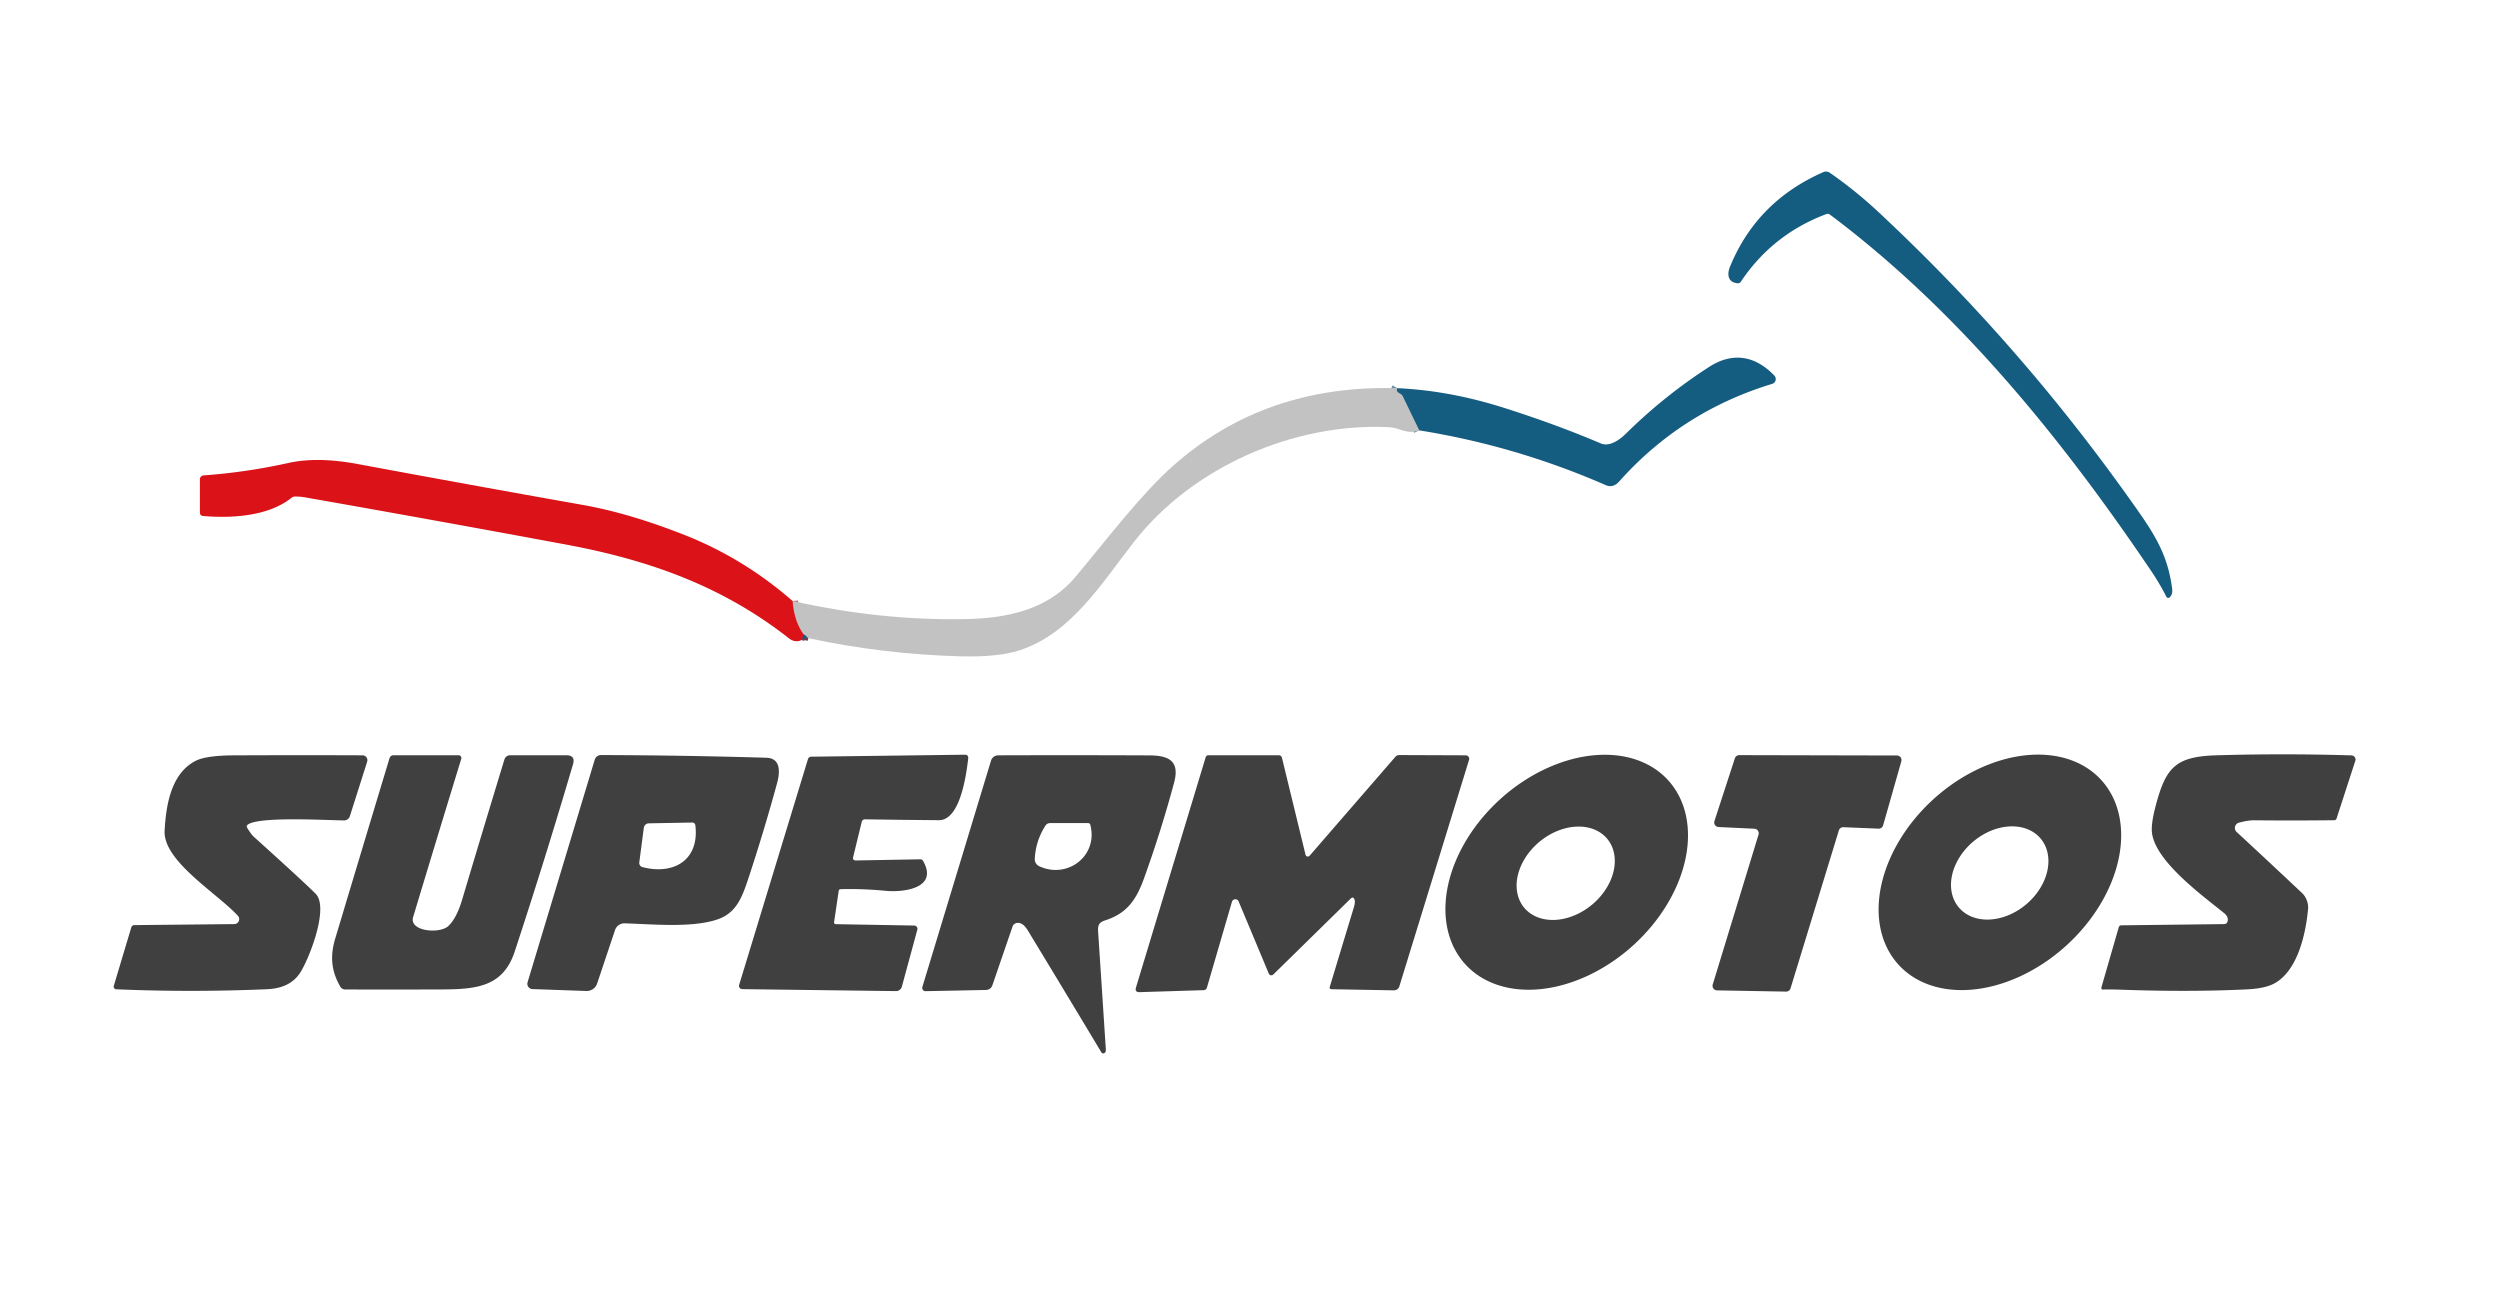 <?xml version="1.0" encoding="UTF-8" standalone="no"?>
<!DOCTYPE svg PUBLIC "-//W3C//DTD SVG 1.1//EN" "http://www.w3.org/Graphics/SVG/1.1/DTD/svg11.dtd">
<svg xmlns="http://www.w3.org/2000/svg" version="1.1" viewBox="0.00 0.00 691.00 361.00">
<g stroke-width="3.10" fill="none" stroke-linecap="butt">
<path stroke="#6c8fa2" vector-effect="non-scaling-stroke" d="
  M 392.26 118.95
  L 387.70 109.51
  Q 387.47 109.05 387.00 108.82
  Q 385.70 108.21 386.23 107.30"
/>
<path stroke="#6c8fa2" vector-effect="non-scaling-stroke" d="
  M 223.23 176.35
  Q 222.71 175.65 222.04 175.28"
/>
<path stroke="#cf6a6d" vector-effect="non-scaling-stroke" d="
  M 222.04 175.28
  Q 219.46 171.67 219.05 166.10"
/>
<path stroke="#78374d" vector-effect="non-scaling-stroke" d="
  M 222.04 175.28
  L 221.76 176.83"
/>
</g>
<path fill="#155c81" d="
  M 504.78 59.18
  Q 489.94 64.74 481.14 77.90
  A 0.92 0.92 0.0 0 1 480.31 78.30
  C 477.52 78.06 477.30 75.80 478.21 73.62
  Q 485.64 55.61 503.96 47.58
  A 1.85 1.84 -39.5 0 1 505.76 47.75
  Q 512.71 52.55 519.18 58.58
  Q 557.46 94.29 587.85 136.83
  C 594.85 146.64 599.05 152.38 600.38 162.73
  Q 600.58 164.24 599.73 165.09
  A 0.60 0.59 54.3 0 1 598.78 164.93
  Q 596.87 161.19 594.50 157.69
  C 569.76 121.05 541.15 85.80 505.81 59.33
  Q 505.33 58.97 504.78 59.18
  Z"
/>
<path fill="#155c81" d="
  M 392.26 118.95
  L 387.70 109.51
  Q 387.47 109.05 387.00 108.82
  Q 385.70 108.21 386.23 107.30
  Q 400.57 107.92 415.75 112.74
  Q 430.26 117.36 442.48 122.57
  C 444.74 123.53 447.49 121.74 449.34 119.92
  Q 459.92 109.47 472.41 101.41
  C 478.96 97.19 485.19 98.34 490.43 103.81
  A 1.39 1.39 0.0 0 1 489.84 106.10
  Q 464.82 113.71 447.56 133.06
  Q 445.85 134.98 443.82 134.09
  Q 419.01 123.24 392.26 118.95
  Z"
/>
<path fill="#c2c2c2" d="
  M 386.23 107.30
  Q 385.70 108.21 387.00 108.82
  Q 387.47 109.05 387.70 109.51
  L 392.26 118.95
  C 388.70 120.22 386.98 118.21 383.89 118.07
  C 357.44 116.81 329.59 129.19 313.58 149.59
  C 304.65 160.97 296.15 175.13 281.73 179.77
  Q 275.81 181.68 265.48 181.41
  Q 244.14 180.85 223.23 176.35
  Q 222.71 175.65 222.04 175.28
  Q 219.46 171.67 219.05 166.10
  Q 243.41 171.61 267.24 171.11
  C 278.50 170.87 289.73 168.44 297.22 159.49
  C 305.89 149.15 315.46 136.48 324.44 128.57
  Q 349.78 106.23 386.23 107.30
  Z"
/>
<path fill="#db1218" d="
  M 219.05 166.10
  Q 219.46 171.67 222.04 175.28
  L 221.76 176.83
  Q 219.82 177.81 218.06 176.43
  C 199.53 161.90 179.27 154.76 156.30 150.49
  Q 120.31 143.80 84.26 137.46
  Q 82.89 137.22 81.47 137.25
  A 1.46 1.44 -64.9 0 0 80.58 137.58
  C 74.20 142.74 63.86 143.31 56.06 142.61
  A 0.89 0.88 2.5 0 1 55.25 141.73
  L 55.25 132.49
  A 1.10 1.09 -2.3 0 1 56.26 131.40
  Q 68.00 130.56 79.74 127.96
  Q 87.72 126.19 98.71 128.23
  Q 129.92 134.04 161.18 139.58
  Q 174.00 141.86 189.32 147.91
  Q 205.54 154.32 219.05 166.10
  Z"
/>
<path fill="#155c81" d="
  M 222.04 175.28
  Q 222.71 175.65 223.23 176.35
  Q 222.78 176.26 221.76 176.83
  L 222.04 175.28
  Z"
/>
<path fill="#404040" d="
  M 374.41 248.74
  Q 374.09 247.62 373.27 248.43
  L 351.93 269.36
  A 0.76 0.76 0.0 0 1 350.70 269.11
  L 342.35 249.15
  A 0.98 0.98 0.0 0 0 340.51 249.25
  L 333.59 273.00
  A 0.95 0.94 7.2 0 1 332.71 273.68
  L 314.99 274.23
  Q 313.58 274.27 313.99 272.92
  L 333.25 209.30
  A 0.77 0.76 8.0 0 1 333.99 208.75
  L 353.46 208.75
  A 0.89 0.89 0.0 0 1 354.33 209.44
  L 360.85 236.25
  A 0.65 0.65 0.0 0 0 361.98 236.52
  L 385.68 209.18
  A 1.44 1.40 20.1 0 1 386.75 208.70
  L 405.14 208.77
  A 0.96 0.96 0.0 0 1 406.05 210.01
  L 386.78 272.63
  A 1.58 1.57 9.1 0 1 385.25 273.73
  L 367.95 273.42
  A 0.45 0.44 8.9 0 1 367.53 272.85
  Q 370.84 261.86 374.20 250.81
  Q 374.62 249.45 374.41 248.74
  Z"
/>
<path fill="#404040" d="
  M 580.802 215.613
  A 37.90 27.32 -42.3 0 1 571.157 261.327
  A 37.90 27.32 -42.3 0 1 524.738 266.627
  A 37.90 27.32 -42.3 0 1 534.383 220.913
  A 37.90 27.32 -42.3 0 1 580.802 215.613
  Z
  M 564.025 231.77
  A 14.78 11.35 -40.1 0 0 545.409 232.608
  A 14.78 11.35 -40.1 0 0 541.414 250.81
  A 14.78 11.35 -40.1 0 0 560.031 249.972
  A 14.78 11.35 -40.1 0 0 564.025 231.77
  Z"
/>
<path fill="#404040" d="
  M 586.44 273.56
  Q 582.90 273.44 581.42 273.51
  Q 580.64 273.55 580.86 272.81
  L 585.63 256.27
  A 0.71 0.69 -81.6 0 1 586.30 255.76
  L 614.79 255.42
  A 0.94 0.94 0.0 0 0 615.67 254.77
  Q 616.08 253.48 614.81 252.44
  C 608.86 247.58 594.74 237.46 594.75 229.26
  Q 594.75 226.83 595.83 222.72
  C 598.65 212.09 601.28 209.09 612.77 208.76
  Q 631.53 208.22 649.97 208.79
  A 1.14 1.13 -80.0 0 1 651.01 210.28
  L 645.82 226.25
  A 0.65 0.65 0.0 0 1 645.21 226.71
  Q 634.06 226.84 623.11 226.73
  C 621.65 226.72 620.15 227.04 618.84 227.39
  A 1.51 1.51 0.0 0 0 618.21 229.96
  Q 627.36 238.42 636.39 246.94
  C 637.44 247.93 638.08 249.74 637.96 251.15
  C 637.35 257.85 635.23 267.80 629.06 271.58
  Q 626.42 273.20 621.11 273.46
  Q 605.35 274.23 586.44 273.56
  Z"
/>
<path fill="#404040" d="
  M 65.76 253.14
  C 60.21 247.01 45.05 238.05 45.50 229.62
  C 45.87 222.79 47.19 213.78 54.11 210.28
  Q 57.01 208.81 64.75 208.78
  Q 82.51 208.70 100.21 208.77
  A 1.35 1.34 -81.3 0 1 101.49 210.52
  L 96.70 225.60
  A 1.66 1.66 0.0 0 1 95.10 226.76
  C 90.48 226.74 71.47 225.59 68.46 227.95
  Q 68.02 228.30 68.31 228.79
  Q 69.42 230.63 70.18 231.31
  Q 83.84 243.62 87.23 247.02
  C 91.17 250.97 85.07 265.93 82.74 269.20
  Q 79.92 273.16 73.82 273.42
  Q 52.81 274.32 32.13 273.44
  A 0.74 0.74 0.0 0 1 31.45 272.49
  L 36.29 256.33
  A 0.88 0.87 7.9 0 1 37.13 255.70
  L 64.76 255.42
  A 1.37 1.36 -21.4 0 0 65.76 253.14
  Z"
/>
<path fill="#404040" d="
  M 123.94 255.94
  Q 126.22 253.78 127.75 248.62
  Q 133.53 229.23 139.43 209.90
  A 1.62 1.62 0.0 0 1 140.98 208.75
  L 156.51 208.75
  Q 159.11 208.75 158.38 211.25
  Q 150.70 237.37 142.27 263.00
  C 139.13 272.55 132.04 273.44 122.35 273.48
  Q 108.99 273.53 95.38 273.49
  A 1.54 1.54 0.0 0 1 94.07 272.73
  C 91.62 268.50 91.16 264.42 92.65 259.44
  Q 100.05 234.78 107.67 209.55
  A 1.13 1.12 8.3 0 1 108.75 208.75
  L 126.75 208.75
  A 0.77 0.77 0.0 0 1 127.49 209.75
  Q 120.83 231.47 114.19 253.48
  C 113.00 257.42 121.51 258.23 123.94 255.94
  Z"
/>
<path fill="#404040" d="
  M 211.81 209.44
  C 215.90 209.56 215.60 213.50 214.77 216.52
  Q 211.33 229.12 207.26 241.55
  C 205.28 247.58 203.84 252.21 198.34 254.11
  C 191.27 256.54 180.29 255.43 172.64 255.21
  A 2.71 2.70 9.8 0 0 170.00 257.06
  L 165.05 271.84
  A 3.04 3.03 -79.7 0 1 162.07 273.91
  L 147.17 273.38
  A 1.46 1.46 0.0 0 1 145.82 271.50
  L 164.39 209.96
  A 1.78 1.77 8.4 0 1 166.09 208.70
  Q 188.93 208.76 211.81 209.44
  Z
  M 177.58 239.67
  C 186.34 241.93 193.37 237.63 192.19 228.08
  A 0.85 0.84 -4.5 0 0 191.33 227.35
  L 179.33 227.57
  A 1.43 1.41 -86.7 0 0 177.95 228.81
  L 176.70 238.36
  A 1.19 1.18 -79.1 0 0 177.58 239.67
  Z"
/>
<path fill="#404040" d="
  M 252.69 255.82
  A 0.91 0.91 0.0 0 1 253.55 256.97
  L 249.27 272.73
  A 1.65 1.64 -81.8 0 1 247.66 273.94
  L 205.17 273.40
  A 0.92 0.91 8.7 0 1 204.30 272.22
  L 223.32 209.82
  A 0.94 0.93 -81.9 0 1 224.20 209.15
  L 266.64 208.60
  Q 267.73 208.59 267.61 209.67
  C 267.08 214.21 265.39 226.75 259.50 226.70
  Q 249.26 226.62 239.08 226.46
  A 0.91 0.90 -82.5 0 0 238.18 227.16
  L 235.82 236.86
  Q 235.58 237.85 236.59 237.83
  L 254.39 237.51
  A 0.82 0.82 0.0 0 1 255.12 237.93
  C 259.55 245.61 249.49 246.66 245.01 246.24
  Q 238.16 245.59 232.38 245.77
  Q 231.88 245.78 231.81 246.27
  L 230.55 254.83
  Q 230.47 255.43 231.07 255.44
  L 252.69 255.82
  Z"
/>
<path fill="#404040" d="
  M 281.09 255.10
  A 1.53 1.51 5.3 0 0 279.86 256.11
  L 274.33 272.23
  Q 273.87 273.60 272.42 273.63
  L 255.82 273.96
  A 0.90 0.90 0.0 0 1 254.94 272.80
  L 273.92 210.24
  A 2.08 2.07 -81.6 0 1 275.89 208.77
  Q 296.64 208.70 317.69 208.79
  C 323.15 208.81 326.11 210.39 324.53 216.29
  Q 320.90 229.80 316.15 242.93
  C 313.96 248.95 311.31 252.52 305.44 254.40
  C 303.70 254.95 303.41 255.81 303.52 257.50
  Q 304.59 273.74 305.65 289.99
  Q 305.71 290.91 305.14 291.13
  A 0.60 0.58 -25.7 0 1 304.43 290.89
  Q 294.67 274.61 284.94 258.59
  C 284.05 257.12 282.97 254.85 281.09 255.10
  Z
  M 288.95 228.21
  Q 286.25 232.45 286.01 237.39
  A 2.14 2.13 14.1 0 0 287.23 239.42
  C 294.99 243.06 303.61 236.59 301.36 227.97
  A 0.63 0.62 -7.1 0 0 300.75 227.50
  L 290.24 227.50
  A 1.53 1.53 0.0 0 0 288.95 228.21
  Z"
/>
<path fill="#404040" d="
  M 461.124 215.714
  A 37.85 27.31 -42.1 0 1 451.349 261.353
  A 37.85 27.31 -42.1 0 1 404.956 266.466
  A 37.85 27.31 -42.1 0 1 414.731 220.827
  A 37.85 27.31 -42.1 0 1 461.124 215.714
  Z
  M 444.248 231.866
  A 14.91 11.33 -39.6 0 0 425.538 232.64
  A 14.91 11.33 -39.6 0 0 421.272 250.874
  A 14.91 11.33 -39.6 0 0 439.982 250.1
  A 14.91 11.33 -39.6 0 0 444.248 231.866
  Z"
/>
<path fill="#404040" d="
  M 484.91 229.06
  L 475.01 228.59
  A 1.26 1.26 0.0 0 1 473.87 226.94
  L 479.52 209.59
  A 1.26 1.26 0.0 0 1 480.72 208.72
  L 524.32 208.82
  A 1.26 1.26 0.0 0 1 525.53 210.42
  L 520.49 228.13
  A 1.26 1.26 0.0 0 1 519.23 229.04
  L 509.51 228.64
  A 1.26 1.26 0.0 0 0 508.26 229.53
  L 494.90 273.19
  A 1.26 1.26 0.0 0 1 493.67 274.08
  L 474.58 273.74
  A 1.26 1.26 0.0 0 1 473.40 272.11
  L 486.06 230.69
  A 1.26 1.26 0.0 0 0 484.91 229.06
  Z"
/>
</svg>
